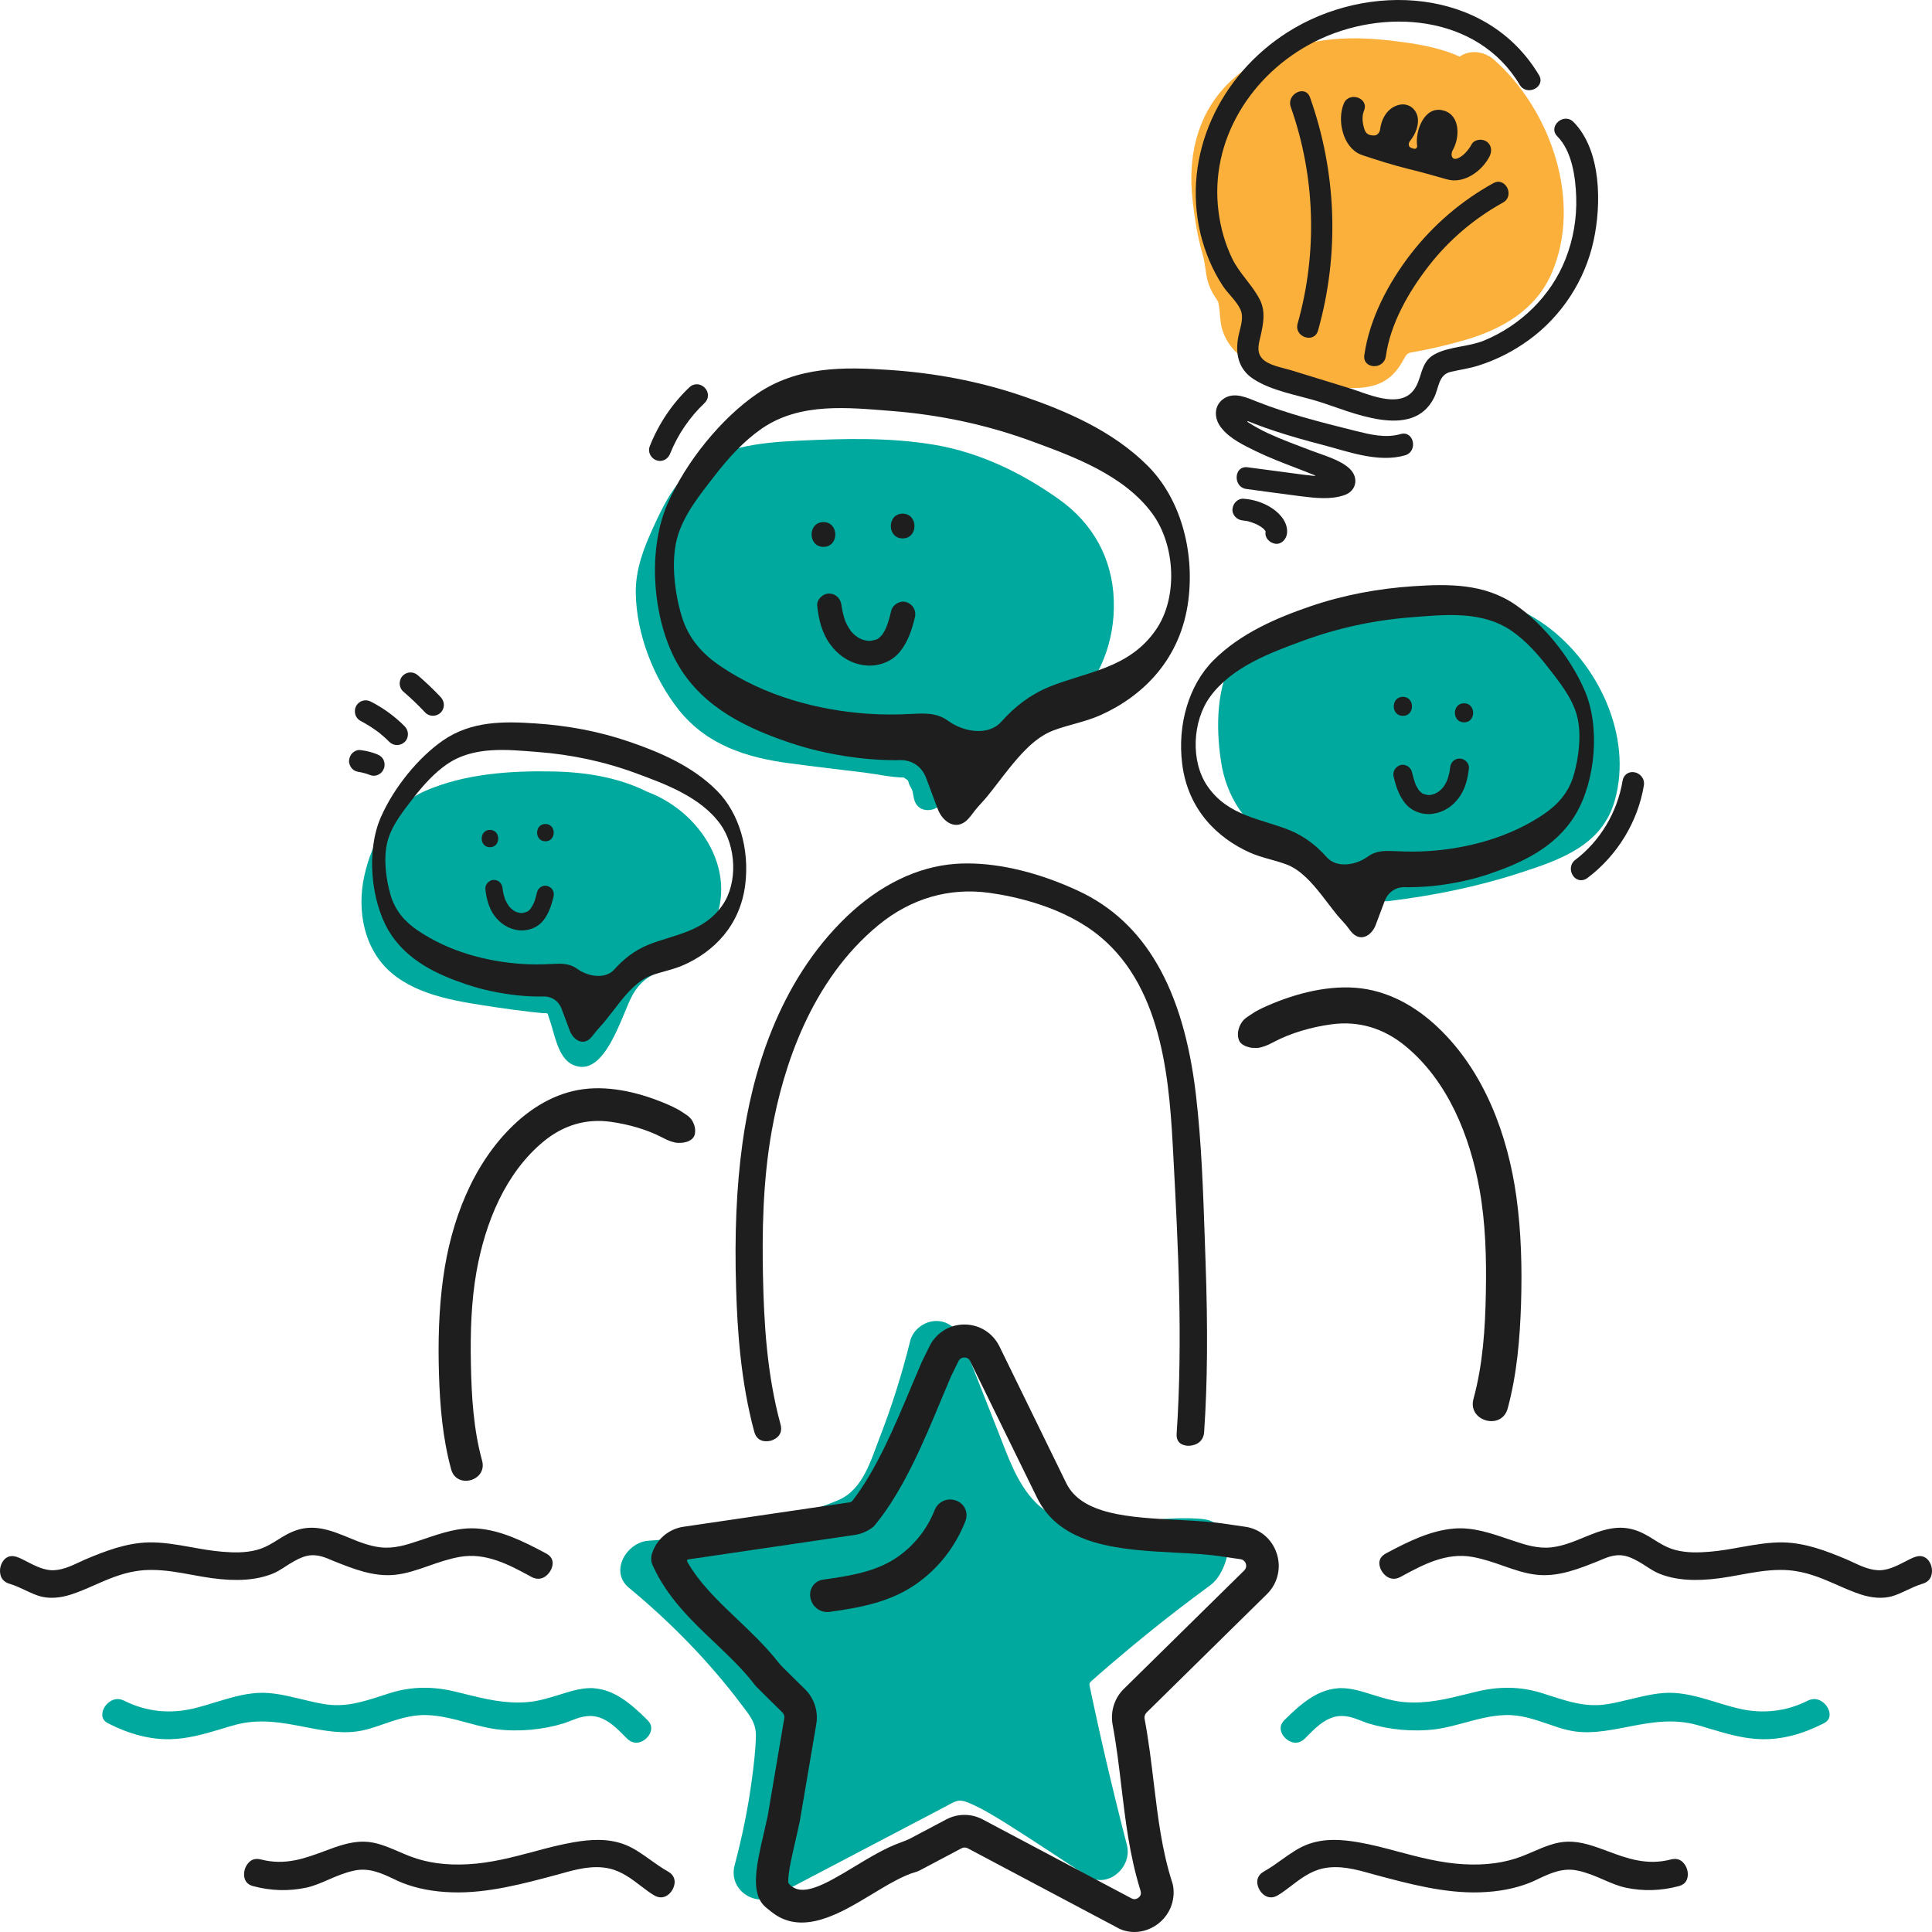 <svg width="136" height="136" viewBox="0 0 136 136" fill="none" xmlns="http://www.w3.org/2000/svg">
<path d="M25.641 61.676C26.177 59.222 27.576 56.706 29.923 55.68C32.698 54.461 35.955 54.245 38.944 54.306C41.215 54.353 43.524 54.715 45.557 55.734C49.617 57.246 52.423 62.031 49.67 66.043C49.066 66.923 48.264 67.602 47.285 68.019C46.077 68.536 45.244 68.798 44.548 70.002C43.791 71.314 42.599 76.036 40.297 74.94C39.235 74.431 39.028 72.687 38.661 71.692C38.485 71.229 38.661 71.352 38.157 71.314C37.912 71.29 37.667 71.267 37.415 71.236C36.574 71.144 35.741 71.028 34.9 70.904C32.438 70.526 29.54 70.164 27.56 68.489C25.611 66.823 25.114 64.106 25.641 61.676Z" fill="#00A99D"/>
<path d="M45.955 37.191C46.589 35.81 47.255 34.36 48.409 33.333C50.527 31.458 53.424 31.157 56.123 31.026C59.372 30.872 62.652 30.771 65.871 31.327C69.013 31.875 71.957 33.302 74.556 35.154C76.918 36.837 78.302 39.29 78.402 42.23C78.613 48.255 73.904 52.092 68.894 54.409C68.41 54.633 67.969 54.938 67.596 55.319C67.295 55.626 66.989 55.928 66.674 56.212C66.529 56.343 66.387 56.481 66.253 56.622C65.687 57.217 64.539 57.223 64.334 56.197C64.302 56.043 64.273 55.889 64.242 55.735C64.218 55.613 64.158 55.501 64.094 55.395C64.02 55.274 63.969 55.14 63.938 54.999C63.908 54.865 63.532 54.731 63.669 54.731C62.752 54.731 61.758 54.499 60.848 54.384C59.082 54.168 57.323 53.967 55.557 53.728C52.538 53.327 49.755 52.447 47.782 49.97C46.008 47.74 44.793 44.615 44.755 41.744C44.732 40.116 45.29 38.642 45.955 37.191Z" fill="#00A99D"/>
<path d="M86.896 46.189C88.249 43.951 90.734 43.187 93.127 42.655C98.272 41.521 104.251 40.718 108.823 44.029C112.477 46.683 114.969 51.822 113.662 56.375C112.76 59.531 109.801 60.534 106.995 61.444C103.991 62.424 100.91 63.042 97.783 63.428C96.95 63.527 96.085 63.095 95.282 62.853C94.651 62.662 94.053 62.316 93.555 61.915C92.907 61.398 92.501 60.524 91.729 60.222C91.074 59.965 90.428 59.684 89.816 59.338C87.653 58.111 86.315 56.051 85.948 53.581C85.588 51.197 85.611 48.319 86.896 46.189Z" fill="#00A99D"/>
<path d="M86.277 6.064C88.249 3.981 91.001 3.039 93.784 2.769C95.229 2.63 96.689 2.707 98.127 2.885C99.701 3.078 101.284 3.325 102.736 3.98C102.737 3.98 102.736 3.98 102.737 3.981C102.742 3.981 102.75 3.985 102.754 3.982C103.502 3.472 104.483 3.605 105.176 4.212C109.144 7.715 111.422 14.174 109.22 19.251C108.112 21.813 105.703 23.187 103.15 23.927C101.918 24.284 100.626 24.592 99.317 24.813C99.163 24.84 99.02 24.925 98.945 25.062C98.815 25.27 98.708 25.494 98.57 25.702C97.714 27.045 96.529 27.338 95.038 27.315C92.798 27.284 90.336 26.659 88.303 25.695C87.263 25.201 86.384 24.336 86.04 23.202C85.891 22.696 85.886 22.177 85.828 21.658C85.826 21.64 85.761 21.287 85.757 21.269C85.757 21.268 85.756 21.265 85.756 21.264C85.741 21.233 85.718 21.195 85.68 21.134C85.573 20.957 85.451 20.787 85.352 20.602C85.094 20.136 84.953 19.655 84.889 19.167C84.831 18.725 84.767 18.281 84.643 17.853C84.293 16.648 84.095 15.373 83.952 14.104C83.608 11.165 84.205 8.248 86.277 6.064Z" fill="#FBB03B"/>
<path d="M45.626 108.46C47.95 108.298 50.244 107.974 52.514 107.48C54.693 107.01 56.972 106.469 59.028 105.59C60.756 104.849 61.307 102.781 61.941 101.145C62.797 98.946 63.501 96.693 64.067 94.409C64.265 93.591 65.083 92.989 65.909 92.989C66.811 92.989 67.438 93.606 67.752 94.409C68.608 96.577 69.464 98.738 70.313 100.906C70.97 102.58 71.605 104.44 72.889 105.752C74.158 107.056 75.963 107.28 77.698 107.241C80.015 107.195 82.293 106.716 84.617 106.925C85.839 107.035 86.553 107.992 86.462 109.013C86.399 109.724 86.136 110.454 85.729 111.04C85.576 111.261 85.38 111.459 85.152 111.624C83.639 112.735 82.148 113.877 80.688 115.066C79.938 115.675 79.204 116.285 78.47 116.91C78.103 117.218 77.744 117.535 77.377 117.851C77.194 118.013 77.018 118.168 76.834 118.33C76.814 118.347 76.792 118.37 76.769 118.395C76.71 118.461 76.669 118.554 76.697 118.638C76.75 118.885 76.804 119.132 76.85 119.379C76.957 119.873 77.064 120.367 77.171 120.861C77.385 121.848 77.606 122.828 77.836 123.816C78.31 125.845 78.807 127.867 79.327 129.881C79.732 131.447 77.958 132.998 76.521 132.057C74.671 130.853 72.836 129.619 70.97 128.446C70.099 127.898 69.204 127.342 68.256 126.933C67.43 126.578 67.278 126.794 66.475 127.211C62.492 129.302 58.508 131.393 54.517 133.485C53.057 134.249 51.268 132.983 51.712 131.309C52.232 129.341 52.652 127.335 52.92 125.313C53.057 124.287 53.187 123.237 53.21 122.203C53.233 121.27 52.736 120.706 52.193 119.989C49.892 116.933 47.193 114.186 44.258 111.755C42.881 110.598 44.135 108.561 45.626 108.46Z" fill="#00A99D"/>
<path d="M79.854 136C80.16 136 80.466 135.946 80.764 135.838C81.49 135.576 82.087 135.02 82.392 134.31C82.599 133.816 82.668 133.276 82.576 132.744C82.568 132.69 82.553 132.636 82.538 132.582C81.788 130.275 81.513 127.952 81.215 125.49C81.039 124.024 80.856 122.504 80.565 120.953C80.558 120.907 80.565 120.822 80.588 120.753C80.611 120.683 80.649 120.614 80.703 120.56L89.181 112.218C89.938 111.477 90.206 110.382 89.877 109.363C89.548 108.345 88.7 107.619 87.652 107.473L86.437 107.295C85.328 107.118 84.113 107.056 82.828 106.986C79.541 106.817 76.138 106.639 75.053 104.394L70.359 94.787C69.892 93.83 68.944 93.236 67.889 93.236C66.834 93.236 65.886 93.83 65.42 94.787L64.877 95.898C64.625 96.477 64.403 97.009 64.181 97.534C62.96 100.447 61.702 103.451 60.019 105.627C59.971 105.689 59.907 105.736 59.831 105.752L48.118 107.473C47.583 107.55 47.094 107.781 46.696 108.128C46.322 108.46 46.047 108.892 45.894 109.371C45.809 109.641 45.825 109.942 45.947 110.196C46.964 112.45 48.669 114.078 50.328 115.644C51.36 116.632 52.339 117.558 53.141 118.615C53.172 118.654 53.203 118.692 53.241 118.731C53.592 119.086 53.921 119.41 54.196 119.68L55.076 120.544C55.183 120.652 55.236 120.807 55.206 120.961L54.059 127.728C53.982 128.129 53.868 128.6 53.761 129.071C53.274 131.171 52.807 133.173 53.794 134.155C53.964 134.323 54.159 134.467 54.347 134.614C56.498 136.3 59.175 134.671 61.36 133.353C62.446 132.697 63.562 132.018 64.502 131.764C64.579 131.741 64.655 131.71 64.732 131.671L67.69 130.105C67.828 130.035 67.989 130.035 68.118 130.105L78.593 135.661C78.975 135.892 79.418 136 79.854 136ZM80.259 133.004C80.299 133.134 80.337 133.272 80.29 133.4C80.236 133.515 80.129 133.616 80.007 133.662C79.885 133.708 79.762 133.693 79.648 133.631L69.174 128.075C68.371 127.651 67.415 127.651 66.612 128.075L64.125 129.392C63.888 129.517 63.638 129.615 63.385 129.705C62.304 130.091 61.22 130.751 60.167 131.386C57.897 132.767 56.452 133.539 55.573 132.651C55.526 132.604 55.49 132.545 55.487 132.479C55.459 131.865 55.783 130.485 55.985 129.619C56.1 129.117 56.215 128.623 56.306 128.168L57.461 121.37C57.614 120.467 57.316 119.549 56.666 118.908L55.787 118.044C55.588 117.849 55.36 117.621 55.111 117.374C54.976 117.239 54.85 117.095 54.732 116.945C53.867 115.853 52.861 114.902 51.895 113.978C50.533 112.686 49.244 111.453 48.38 109.936C48.34 109.866 48.367 109.784 48.447 109.772L60.16 108.051C60.596 107.99 61.024 107.812 61.383 107.55C61.459 107.488 61.536 107.426 61.597 107.349C63.593 104.903 64.969 101.624 66.291 98.444C66.513 97.92 66.735 97.395 66.949 96.878L67.469 95.821C67.583 95.597 67.775 95.558 67.882 95.558C67.989 95.558 68.187 95.589 68.294 95.821L72.989 105.405C74.663 108.869 78.937 109.093 82.706 109.294C83.929 109.355 85.084 109.417 86.093 109.579L87.324 109.757C87.568 109.795 87.668 109.973 87.698 110.073C87.729 110.173 87.759 110.374 87.584 110.551L79.105 118.893C78.784 119.209 78.547 119.595 78.409 120.027C78.272 120.452 78.241 120.907 78.31 121.347C78.593 122.851 78.769 124.333 78.937 125.76C79.22 128.135 79.51 130.576 80.259 133.004Z" fill="#1E1E1E"/>
<path d="M1.153 109.587C1.375 109.656 1.643 109.795 1.925 109.942C2.407 110.189 2.958 110.474 3.539 110.528C4.257 110.59 4.999 110.243 5.588 109.965C5.733 109.896 5.863 109.834 5.993 109.78C7.438 109.17 8.875 108.622 10.435 108.576C11.429 108.553 12.407 108.723 13.447 108.908C14.158 109.039 14.899 109.17 15.649 109.232C16.421 109.294 17.247 109.325 18.065 109.108C18.676 108.946 19.15 108.646 19.617 108.352C19.816 108.229 20.007 108.105 20.221 107.997C21.574 107.28 22.698 107.488 24.181 108.09L24.502 108.221C25.19 108.507 25.97 108.831 26.788 108.923C27.744 109.031 28.638 108.738 29.357 108.499L29.846 108.337C31.115 107.905 32.316 107.503 33.592 107.596C35.267 107.72 36.849 108.499 38.447 109.355C39.135 109.726 38.868 110.351 38.768 110.536C38.585 110.883 38.095 111.369 37.415 111.007L37.247 110.914C35.817 110.142 34.189 109.271 32.361 109.595C31.589 109.734 30.871 109.98 30.175 110.227C29.38 110.505 28.623 110.768 27.835 110.852C26.306 111.022 24.869 110.436 23.47 109.88L23.271 109.795C22.759 109.579 22.124 109.317 21.337 109.602C20.87 109.772 20.473 110.027 20.091 110.274C19.77 110.482 19.464 110.675 19.158 110.791C18.034 111.231 16.689 111.331 14.915 111.092C14.456 111.03 13.997 110.945 13.531 110.86C12.598 110.69 11.643 110.513 10.664 110.513C10.305 110.513 9.938 110.536 9.571 110.598C8.516 110.76 7.56 111.184 6.643 111.585C6.092 111.832 5.565 112.056 5.029 112.234C4.227 112.496 3.5 112.542 2.866 112.38C2.522 112.288 2.17 112.126 1.811 111.956C1.451 111.786 1.077 111.609 0.664 111.485C0.312 111.377 0.098 111.161 0.029 110.837C-0.062 110.451 0.068 110.004 0.335 109.749C0.557 109.541 0.817 109.487 1.153 109.587Z" fill="#1E1E1E"/>
<path d="M7.743 119.773C7.965 119.626 8.317 119.502 8.76 119.726C10.258 120.482 11.933 120.668 13.623 120.266C14.158 120.135 14.678 119.981 15.197 119.819C16.191 119.518 17.132 119.232 18.126 119.171C19.15 119.109 20.152 119.356 21.214 119.61C21.711 119.734 22.216 119.85 22.728 119.942C24.25 120.22 25.541 119.796 26.788 119.394C27.032 119.317 27.285 119.232 27.537 119.155C28.982 118.723 30.404 118.692 32.01 119.07C32.277 119.132 32.537 119.194 32.797 119.263C34.142 119.595 35.542 119.942 37.101 119.819C37.912 119.757 38.661 119.518 39.387 119.294C40.144 119.055 40.87 118.831 41.581 118.831C41.673 118.831 41.765 118.831 41.849 118.847C43.202 118.962 44.311 119.819 45.565 121.069C45.809 121.316 45.893 121.57 45.817 121.848C45.725 122.211 45.396 122.535 45.022 122.643C44.701 122.728 44.41 122.643 44.143 122.388L43.959 122.203C43.462 121.702 42.851 121.069 42.063 120.861C41.344 120.668 40.672 120.93 40.136 121.146C39.984 121.208 39.838 121.262 39.701 121.308C38.187 121.771 36.49 121.925 34.922 121.725C34.273 121.64 33.623 121.462 32.927 121.277C31.986 121.023 31.008 120.752 29.991 120.729C28.898 120.706 27.934 121.046 26.986 121.37C26.52 121.532 26.077 121.686 25.633 121.786C24.257 122.111 22.904 121.848 21.467 121.57C19.884 121.262 18.256 120.945 16.512 121.432C16.207 121.516 15.901 121.609 15.595 121.702C14.387 122.064 13.24 122.396 12.017 122.427C10.603 122.466 9.135 122.087 7.636 121.324C7.353 121.185 7.216 120.992 7.2 120.745C7.177 120.398 7.407 119.989 7.743 119.773Z" fill="#00A99D"/>
<path d="M18.363 130.892C20.068 131.339 21.467 130.815 22.82 130.313C23.776 129.958 24.67 129.619 25.641 129.642C26.475 129.657 27.247 129.989 28.057 130.336C28.325 130.452 28.593 130.568 28.875 130.676C30.06 131.131 31.391 131.316 32.943 131.231C34.556 131.146 36.093 130.737 37.568 130.344C38.478 130.097 39.418 129.85 40.351 129.688C41.001 129.572 41.574 129.518 42.094 129.518C42.767 129.518 43.348 129.619 43.891 129.812C44.563 130.051 45.152 130.475 45.772 130.915C46.169 131.2 46.582 131.494 47.033 131.748C47.331 131.918 47.484 132.165 47.492 132.466C47.492 132.844 47.262 133.253 46.934 133.446C46.658 133.608 46.36 133.6 46.054 133.423C45.749 133.245 45.443 133.014 45.122 132.767C44.487 132.281 43.776 131.733 42.897 131.532C41.727 131.27 40.542 131.594 39.502 131.887L39.166 131.98C36.888 132.589 34.311 133.292 31.811 133.207C30.519 133.168 29.349 132.944 28.332 132.543C28.119 132.458 27.897 132.358 27.683 132.25C26.888 131.88 25.985 131.447 24.93 131.679C24.273 131.818 23.677 132.072 23.096 132.327C22.56 132.559 22.056 132.775 21.536 132.883C20.328 133.137 19.082 133.106 17.835 132.775C17.499 132.69 17.293 132.505 17.216 132.211C17.117 131.849 17.232 131.393 17.507 131.116C17.721 130.876 18.011 130.807 18.363 130.892Z" fill="#1E1E1E"/>
<path d="M46.979 35.494C48.309 32.438 50.817 29.429 53.24 27.755C56.108 25.771 59.41 25.825 62.591 26.041C65.748 26.25 68.906 26.828 71.956 27.87C74.991 28.904 78.317 30.309 80.802 32.801C83.057 35.062 84.097 38.689 83.654 42.238C83.134 46.397 80.458 49.005 77.453 50.348C76.391 50.819 75.228 51.012 74.143 51.421C72.851 51.914 71.849 53.08 70.993 54.145C70.473 54.793 69.991 55.456 69.464 56.097C69.204 56.413 68.906 56.706 68.646 57.031C68.424 57.308 68.233 57.617 67.942 57.841C67.147 58.435 66.314 57.756 66.016 56.961C65.741 56.236 65.465 55.503 65.198 54.777C64.886 53.929 64.154 53.459 63.252 53.507C63.198 53.51 63.146 53.512 63.095 53.512C62.308 53.512 61.513 53.473 60.725 53.388C58.997 53.203 57.277 52.848 55.603 52.285C52.782 51.328 49.594 49.924 47.782 46.883C45.97 43.836 45.511 38.866 46.979 35.494ZM47.973 43.334C48.47 45.008 49.502 46.073 50.725 46.899C53.814 48.998 57.568 49.993 61.054 50.24C62.101 50.317 63.149 50.309 64.204 50.255C65.075 50.209 65.955 50.163 66.742 50.742C67.838 51.542 69.585 51.819 70.486 50.804C71.431 49.74 72.532 48.889 73.875 48.342C76.444 47.292 79.464 47.084 81.36 44.345C82.943 42.068 82.728 38.388 81.146 36.196C79.15 33.434 75.504 32.122 72.744 31.103C69.479 29.892 66.115 29.19 62.721 28.927C59.739 28.696 56.329 28.302 53.623 30.17C52.361 31.042 51.291 32.215 50.289 33.511C49.326 34.761 48.087 36.25 47.652 37.932C47.224 39.576 47.499 41.737 47.973 43.334Z" fill="#1E1E1E"/>
<path d="M58.378 41.783C58.89 41.806 59.189 42.169 59.242 42.655C59.242 42.682 59.246 42.706 59.251 42.731C59.255 42.752 59.258 42.773 59.265 42.794C59.288 42.886 59.296 42.987 59.319 43.079C59.357 43.241 59.395 43.403 59.449 43.558C59.471 43.635 59.502 43.712 59.533 43.789C59.571 43.882 59.571 43.889 59.54 43.805C59.57 43.879 59.61 43.95 59.648 44.021C59.712 44.141 59.785 44.255 59.861 44.368C59.882 44.395 59.898 44.428 59.922 44.452C59.922 44.452 59.922 44.452 59.922 44.453C59.976 44.514 60.03 44.576 60.091 44.63C60.091 44.631 60.092 44.631 60.092 44.632C60.185 44.721 60.29 44.798 60.397 44.869C60.465 44.908 60.526 44.947 60.595 44.977C60.611 44.985 60.618 44.993 60.626 44.993C60.654 44.993 60.677 45.013 60.703 45.021C60.761 45.04 60.822 45.057 60.878 45.07C60.888 45.073 60.916 45.079 60.949 45.085C61.034 45.101 61.12 45.116 61.207 45.116C61.218 45.116 61.229 45.116 61.24 45.116C61.26 45.115 61.555 45.056 61.575 45.051C61.593 45.048 61.696 45.017 61.712 45.008C61.737 44.995 61.761 44.981 61.788 44.97C61.854 44.937 61.904 44.88 61.956 44.828C61.99 44.794 62.025 44.761 62.056 44.73C62.071 44.715 62.078 44.715 62.086 44.707C62.094 44.7 62.086 44.7 62.101 44.676C62.185 44.553 62.262 44.43 62.323 44.298C62.331 44.283 62.392 44.152 62.407 44.113C62.423 44.059 62.461 43.959 62.468 43.944C62.575 43.635 62.66 43.311 62.736 42.994C62.843 42.554 63.363 42.246 63.799 42.385C64.257 42.531 64.517 42.979 64.403 43.457C64.196 44.314 63.929 45.147 63.371 45.849C62.767 46.613 61.78 46.953 60.832 46.829C59.846 46.698 59.028 46.158 58.439 45.356C57.866 44.576 57.629 43.619 57.529 42.67C57.461 42.2 57.942 41.767 58.378 41.783Z" fill="#1E1E1E"/>
<path d="M63.539 36.157C64.648 36.157 64.656 37.901 63.539 37.901C62.431 37.901 62.431 36.157 63.539 36.157Z" fill="#1E1E1E"/>
<path d="M57.965 36.752C59.074 36.752 59.082 38.496 57.965 38.496C56.857 38.496 56.849 36.752 57.965 36.752Z" fill="#1E1E1E"/>
<path d="M88.677 73.743C88.646 73.749 88.616 73.76 88.585 73.76C88.578 73.76 88.562 73.76 88.562 73.76C88.509 73.76 88.463 73.767 88.409 73.767C88.318 73.767 88.226 73.767 88.142 73.76C88.126 73.76 88.096 73.752 88.081 73.752C88.049 73.752 88.019 73.742 87.989 73.736C87.959 73.73 87.93 73.724 87.905 73.713C87.861 73.701 87.822 73.688 87.779 73.675C87.761 73.67 87.747 73.666 87.729 73.659C87.702 73.648 87.669 73.638 87.643 73.625C87.594 73.601 87.544 73.574 87.497 73.544C87.457 73.519 87.418 73.492 87.385 73.459C87.349 73.43 87.32 73.395 87.292 73.359C87.291 73.357 87.28 73.345 87.278 73.344C87.278 73.343 87.278 73.343 87.278 73.343C87.274 73.335 87.268 73.324 87.262 73.314C87.252 73.298 87.242 73.282 87.235 73.264C87.224 73.24 87.212 73.214 87.204 73.189C87.178 73.114 87.154 73.029 87.148 72.949C87.094 72.502 87.316 71.977 87.652 71.699C87.874 71.522 88.134 71.375 88.371 71.213C88.539 71.121 88.7 71.036 88.876 70.951C90.856 70.033 93.211 69.369 95.405 69.531C97.645 69.701 99.633 70.804 101.246 72.347C104.48 75.426 106.139 79.879 106.743 84.246C107.087 86.731 107.148 89.239 107.072 91.746C106.995 94.239 106.781 96.739 106.131 99.147C105.703 100.713 103.295 100.042 103.723 98.475C104.388 96.029 104.549 93.521 104.594 90.998C104.64 88.575 104.579 86.129 104.151 83.737C103.478 79.979 101.926 76.09 98.914 73.621C97.408 72.386 95.642 71.838 93.707 72.108C92.36 72.294 90.894 72.693 89.633 73.366C89.437 73.47 89.239 73.571 89.029 73.642C88.911 73.682 88.795 73.717 88.677 73.743Z" fill="#1E1E1E"/>
<path d="M110.909 57.332C109.51 59.677 107.048 60.765 104.87 61.506C103.577 61.946 102.247 62.216 100.917 62.363C100.305 62.424 99.701 62.455 99.09 62.455C99.051 62.455 99.012 62.454 98.972 62.452C98.274 62.413 97.716 62.781 97.469 63.435C97.255 63.998 97.048 64.562 96.834 65.125C96.605 65.735 95.955 66.259 95.343 65.804C95.114 65.634 94.969 65.395 94.801 65.179C94.602 64.932 94.373 64.708 94.166 64.462C93.761 63.968 93.386 63.451 92.989 62.949C92.331 62.131 91.559 61.228 90.558 60.85C89.716 60.534 88.822 60.387 88.004 60.025C85.68 58.991 83.615 56.977 83.218 53.767C82.874 51.027 83.677 48.226 85.42 46.482C87.339 44.561 89.908 43.481 92.247 42.678C94.602 41.876 97.041 41.428 99.48 41.266C101.934 41.104 104.487 41.058 106.697 42.586C108.57 43.882 110.504 46.197 111.529 48.558C112.668 51.135 112.316 54.978 110.909 57.332ZM111.016 50.41C110.68 49.106 109.724 47.956 108.983 46.992C108.211 45.996 107.385 45.086 106.414 44.414C104.327 42.971 101.689 43.272 99.388 43.45C96.766 43.65 94.174 44.198 91.651 45.132C89.518 45.919 86.704 46.93 85.168 49.067C83.944 50.757 83.784 53.597 85.007 55.356C86.475 57.47 88.799 57.633 90.787 58.443C91.822 58.868 92.669 59.524 93.396 60.343C94.095 61.13 95.44 60.913 96.291 60.295C96.903 59.847 97.576 59.886 98.249 59.916C99.059 59.955 99.87 59.963 100.68 59.901C103.371 59.708 106.261 58.944 108.654 57.324C109.594 56.683 110.397 55.865 110.779 54.569C111.131 53.358 111.345 51.691 111.016 50.41Z" fill="#1E1E1E"/>
<path d="M102.737 53.396C102.347 53.411 102.11 53.689 102.072 54.067C102.072 54.098 102.064 54.121 102.064 54.152C102.064 54.152 102.062 54.183 102.059 54.198C102.047 54.261 102.039 54.33 102.026 54.391C101.995 54.515 101.964 54.638 101.926 54.762C101.903 54.824 101.888 54.885 101.865 54.939C101.834 55.017 101.834 55.017 101.857 54.955C101.842 54.986 101.834 55.009 101.819 55.04C101.758 55.163 101.689 55.279 101.613 55.387C101.597 55.41 101.597 55.41 101.59 55.418C101.582 55.425 101.582 55.425 101.559 55.449C101.521 55.495 101.475 55.541 101.429 55.587C101.429 55.588 101.428 55.589 101.427 55.59C101.353 55.656 101.281 55.728 101.192 55.773C101.139 55.803 101.093 55.827 101.039 55.858C101.038 55.858 101.037 55.859 101.036 55.859C101.022 55.866 101.011 55.876 100.996 55.88C100.991 55.881 100.983 55.881 100.978 55.883C100.949 55.892 100.919 55.903 100.888 55.913C100.842 55.929 100.801 55.941 100.753 55.949C100.699 55.959 100.637 55.966 100.582 55.966C100.574 55.966 100.568 55.966 100.565 55.966C100.547 55.966 100.53 55.966 100.512 55.965C100.491 55.965 100.345 55.928 100.324 55.922C100.303 55.917 100.17 55.878 100.151 55.867C100.141 55.862 100.132 55.856 100.122 55.85C100.076 55.819 100.034 55.784 99.995 55.745C99.968 55.718 99.942 55.691 99.915 55.665C99.914 55.663 99.913 55.662 99.911 55.66C99.901 55.65 99.893 55.645 99.884 55.633C99.882 55.63 99.876 55.625 99.874 55.622C99.814 55.53 99.754 55.431 99.701 55.333C99.694 55.317 99.648 55.217 99.64 55.194C99.606 55.108 99.578 55.019 99.55 54.931C99.488 54.733 99.438 54.532 99.388 54.33C99.304 53.99 98.906 53.751 98.57 53.859C98.218 53.975 98.012 54.322 98.104 54.685C98.264 55.348 98.471 55.989 98.899 56.529C99.365 57.115 100.13 57.385 100.856 57.285C101.62 57.185 102.247 56.768 102.698 56.151C103.142 55.549 103.325 54.808 103.402 54.075C103.44 53.712 103.073 53.381 102.737 53.396Z" fill="#1E1E1E"/>
<path d="M98.753 49.052C97.897 49.052 97.897 50.394 98.753 50.394C99.609 50.394 99.609 49.052 98.753 49.052Z" fill="#1E1E1E"/>
<path d="M103.058 49.507C102.201 49.507 102.201 50.849 103.058 50.849C103.914 50.857 103.914 49.507 103.058 49.507Z" fill="#1E1E1E"/>
<path d="M47.522 80.426C47.553 80.432 47.583 80.442 47.614 80.442C47.621 80.442 47.637 80.442 47.637 80.442C47.637 80.442 47.637 80.442 47.637 80.442C47.683 80.442 47.728 80.45 47.774 80.45C47.858 80.45 47.935 80.45 48.019 80.442C48.034 80.442 48.065 80.435 48.072 80.435C48.103 80.435 48.134 80.424 48.164 80.418C48.174 80.416 48.184 80.414 48.195 80.412C48.225 80.406 48.255 80.398 48.285 80.391C48.307 80.385 48.329 80.38 48.35 80.374C48.369 80.368 48.386 80.364 48.404 80.358C48.427 80.35 48.451 80.338 48.473 80.328C48.52 80.306 48.567 80.279 48.611 80.251C48.645 80.23 48.679 80.208 48.707 80.18C48.737 80.15 48.767 80.119 48.797 80.082C48.798 80.08 48.798 80.081 48.799 80.079C48.803 80.076 48.807 80.069 48.81 80.065C48.814 80.059 48.818 80.054 48.822 80.049C48.833 80.034 48.842 80.019 48.85 80.003C48.861 79.982 48.872 79.961 48.88 79.939C48.904 79.869 48.922 79.79 48.929 79.717C48.975 79.316 48.776 78.837 48.47 78.59C48.271 78.428 48.034 78.297 47.82 78.15C47.667 78.073 47.522 77.989 47.361 77.911C45.565 77.078 43.439 76.476 41.452 76.63C39.426 76.785 37.629 77.788 36.169 79.177C33.248 81.962 31.742 85.99 31.199 89.941C30.886 92.194 30.832 94.455 30.901 96.732C30.97 98.985 31.161 101.246 31.757 103.429C32.14 104.849 34.326 104.24 33.936 102.82C33.332 100.613 33.195 98.337 33.149 96.053C33.103 93.861 33.164 91.647 33.546 89.486C34.158 86.083 35.565 82.564 38.286 80.334C39.655 79.215 41.245 78.722 42.996 78.969C44.201 79.138 45.508 79.489 46.636 80.081C46.841 80.189 47.05 80.291 47.271 80.36C47.354 80.385 47.438 80.408 47.522 80.426Z" fill="#1E1E1E"/>
<path d="M26.803 57.54C27.736 55.403 29.487 53.296 31.184 52.123C33.187 50.734 35.504 50.773 37.728 50.927C39.938 51.074 42.147 51.475 44.281 52.208C46.406 52.933 48.73 53.913 50.465 55.657C52.041 57.239 52.767 59.778 52.461 62.263C52.102 65.172 50.228 67 48.118 67.934C47.377 68.266 46.559 68.397 45.802 68.683C44.9 69.03 44.196 69.84 43.6 70.588C43.241 71.044 42.897 71.507 42.53 71.954C42.346 72.178 42.14 72.379 41.956 72.603C41.796 72.795 41.666 73.011 41.459 73.174C40.909 73.59 40.32 73.112 40.114 72.564C39.923 72.055 39.731 71.545 39.54 71.036C39.324 70.443 38.813 70.112 38.182 70.146C38.145 70.148 38.108 70.149 38.072 70.149C37.522 70.149 36.964 70.126 36.413 70.064C35.206 69.933 33.998 69.686 32.828 69.292C30.855 68.629 28.623 67.641 27.354 65.511C26.1 63.374 25.779 59.894 26.803 57.54ZM27.499 63.019C27.851 64.192 28.569 64.932 29.426 65.511C31.589 66.977 34.212 67.672 36.651 67.849C37.384 67.903 38.118 67.895 38.852 67.857C39.464 67.826 40.075 67.795 40.626 68.197C41.398 68.755 42.616 68.952 43.248 68.239C43.908 67.496 44.676 66.901 45.618 66.514C47.415 65.781 49.525 65.635 50.855 63.721C51.964 62.124 51.811 59.554 50.71 58.019C49.311 56.082 46.765 55.171 44.831 54.454C42.553 53.605 40.198 53.111 37.82 52.933C35.733 52.771 33.348 52.494 31.452 53.805C30.572 54.415 29.823 55.241 29.12 56.144C28.447 57.015 27.583 58.057 27.277 59.238C26.971 60.395 27.17 61.908 27.499 63.019Z" fill="#1E1E1E"/>
<path d="M34.777 61.938C35.136 61.954 35.343 62.208 35.381 62.548C35.381 62.571 35.389 62.594 35.389 62.625C35.389 62.625 35.389 62.625 35.389 62.625C35.389 62.625 35.39 62.656 35.394 62.671C35.406 62.731 35.413 62.787 35.427 62.849C35.45 62.965 35.48 63.073 35.519 63.181C35.534 63.235 35.557 63.289 35.572 63.343C35.574 63.347 35.575 63.352 35.577 63.355C35.58 63.364 35.613 63.427 35.618 63.435C35.672 63.543 35.733 63.651 35.801 63.752C35.802 63.752 35.803 63.753 35.803 63.754C35.814 63.771 35.825 63.791 35.84 63.806C35.878 63.844 35.916 63.891 35.954 63.929C35.958 63.933 35.975 63.948 35.994 63.966C36.034 64.002 36.088 64.042 36.131 64.075C36.158 64.095 36.175 64.109 36.203 64.126C36.233 64.143 36.262 64.158 36.291 64.172C36.296 64.175 36.3 64.178 36.305 64.181C36.316 64.188 36.328 64.194 36.34 64.198C36.342 64.198 36.343 64.198 36.344 64.198C36.349 64.2 36.355 64.2 36.36 64.201C36.384 64.208 36.406 64.215 36.428 64.222C36.479 64.238 36.532 64.249 36.584 64.26C36.609 64.264 36.633 64.269 36.642 64.269C36.673 64.269 36.719 64.269 36.734 64.269C36.751 64.269 36.767 64.269 36.784 64.268C36.804 64.268 36.926 64.235 36.945 64.23C36.965 64.224 37.095 64.182 37.112 64.173C37.12 64.169 37.129 64.165 37.137 64.162C37.139 64.161 37.14 64.16 37.142 64.159C37.147 64.155 37.153 64.151 37.157 64.148C37.184 64.128 37.213 64.11 37.236 64.086C37.265 64.057 37.296 64.026 37.323 63.999C37.333 63.989 37.339 63.975 37.349 63.965C37.349 63.965 37.349 63.965 37.349 63.964C37.352 63.961 37.355 63.958 37.357 63.955C37.409 63.872 37.462 63.788 37.514 63.698C37.519 63.687 37.539 63.643 37.556 63.609C37.568 63.585 37.582 63.556 37.591 63.531C37.611 63.478 37.631 63.431 37.649 63.378C37.711 63.187 37.758 62.991 37.805 62.795C37.881 62.486 38.24 62.27 38.546 62.37C38.867 62.471 39.051 62.787 38.967 63.119C38.821 63.721 38.63 64.307 38.248 64.793C37.82 65.326 37.132 65.565 36.474 65.48C35.779 65.388 35.213 65.009 34.8 64.454C34.402 63.906 34.234 63.235 34.165 62.571C34.142 62.231 34.471 61.923 34.777 61.938Z" fill="#1E1E1E"/>
<path d="M38.394 58.003C39.173 58.003 39.173 59.222 38.394 59.222C37.614 59.222 37.614 58.003 38.394 58.003Z" fill="#1E1E1E"/>
<path d="M34.487 58.419C35.267 58.419 35.267 59.639 34.487 59.639C33.715 59.639 33.715 58.419 34.487 58.419Z" fill="#1E1E1E"/>
<path d="M90.603 2.29C96.246 -1.321 104.64 -0.904 108.333 5.284C108.837 6.125 107.477 6.804 106.98 5.971C103.998 0.979 97.308 0.523 92.538 2.939C88.119 5.176 85.114 9.845 85.779 14.922C85.924 16.049 86.238 17.152 86.727 18.178C87.247 19.259 88.157 20.054 88.684 21.095C89.097 21.905 88.937 22.762 88.746 23.611C88.623 24.151 88.424 24.73 88.822 25.208C89.25 25.717 90.252 25.872 90.84 26.049C92.247 26.481 93.646 26.913 95.053 27.346C96.238 27.716 98.356 28.727 99.411 27.585C100.168 26.767 99.877 25.517 101.016 24.923C102.048 24.383 103.371 24.421 104.464 23.974C107.026 22.916 109.166 20.856 110.198 18.248C110.749 16.859 111.001 15.37 110.955 13.88C110.909 12.461 110.657 10.639 109.625 9.598C108.937 8.903 110.076 7.893 110.764 8.587C112.737 10.585 112.737 14.382 112.178 16.944C111.575 19.737 109.931 22.253 107.63 23.927C106.529 24.73 105.328 25.339 104.029 25.748C103.402 25.941 102.767 26.026 102.133 26.173C101.246 26.373 101.299 27.291 100.948 27.994C99.426 31.042 95.091 28.966 92.813 28.264C91.345 27.808 89.533 27.531 88.226 26.674C87.14 25.964 86.934 24.83 87.186 23.619C87.308 23.032 87.584 22.369 87.316 21.782C87.048 21.196 86.452 20.686 86.093 20.146C85.351 19.027 84.831 17.777 84.51 16.465C83.18 10.863 85.894 5.3 90.603 2.29Z" fill="#1E1E1E"/>
<path d="M86.169 28.047C86.911 27.569 87.79 28.001 88.516 28.287C89.571 28.703 90.649 29.051 91.743 29.367C92.95 29.714 94.166 30.023 95.389 30.324C96.444 30.586 97.515 30.864 98.593 30.555C99.533 30.285 99.839 31.782 98.906 32.052C97.002 32.6 94.869 31.774 93.027 31.296C91.926 31.011 90.833 30.702 89.755 30.347C89.258 30.185 88.761 30.007 88.264 29.814C88.128 29.763 87.992 29.707 87.856 29.651C87.808 29.632 87.783 29.682 87.828 29.706C88.287 30.007 88.769 30.27 89.265 30.501C90.252 30.957 91.276 31.327 92.285 31.713C93.142 32.045 94.334 32.353 95.015 33.001C95.657 33.619 95.496 34.545 94.655 34.846C93.684 35.193 92.553 35.054 91.559 34.931C90.282 34.769 89.013 34.591 87.736 34.421C86.773 34.29 86.85 32.762 87.82 32.893C88.944 33.04 90.076 33.194 91.2 33.341C91.651 33.403 92.102 33.464 92.553 33.503C92.576 33.503 92.583 33.471 92.561 33.462C92.134 33.285 91.702 33.12 91.276 32.955C90.305 32.585 89.334 32.214 88.401 31.759C87.568 31.35 86.567 30.879 85.978 30.123C85.443 29.475 85.42 28.526 86.169 28.047Z" fill="#1E1E1E"/>
<path d="M87.553 35.108C88.279 35.162 88.998 35.402 89.594 35.81C90.152 36.196 90.68 36.821 90.596 37.554C90.55 37.948 90.221 38.318 89.801 38.28C89.418 38.241 89.036 37.902 89.082 37.477C89.082 37.464 89.082 37.445 89.087 37.43C89.088 37.426 89.09 37.421 89.09 37.416C89.09 37.41 89.089 37.405 89.086 37.401C89.082 37.394 89.078 37.388 89.074 37.381C89.069 37.374 89.064 37.366 89.058 37.358C89.033 37.327 89.004 37.291 88.978 37.259C88.971 37.25 88.969 37.248 88.961 37.239C88.949 37.227 88.93 37.21 88.916 37.2C88.871 37.166 88.83 37.133 88.784 37.099C88.677 37.022 88.555 36.96 88.44 36.899C88.226 36.806 88.004 36.729 87.775 36.675C87.675 36.659 87.576 36.644 87.477 36.636C87.079 36.605 86.72 36.25 86.758 35.834C86.796 35.425 87.125 35.078 87.553 35.108Z" fill="#1E1E1E"/>
<path d="M99.327 17.854C100.909 15.817 102.874 14.135 105.122 12.893C105.978 12.422 106.651 13.788 105.802 14.258C103.792 15.37 102.003 16.882 100.588 18.703C99.174 20.517 97.874 22.77 97.553 25.085C97.415 26.057 95.902 25.98 96.039 25C96.406 22.415 97.744 19.899 99.327 17.854Z" fill="#1E1E1E"/>
<path d="M92.217 6.858C94.09 12.136 94.304 17.862 92.783 23.263C92.515 24.212 91.078 23.726 91.345 22.777C92.752 17.8 92.592 12.422 90.864 7.537C90.535 6.627 91.888 5.932 92.217 6.858Z" fill="#1E1E1E"/>
<path d="M96.017 7.792C95.848 8.193 95.91 8.672 96.04 9.081C96.154 9.444 96.361 9.528 96.728 9.536C96.962 9.536 97.124 9.323 97.154 9.091C97.257 8.289 97.723 7.526 98.547 7.368C99.121 7.26 99.641 7.622 99.778 8.178C99.923 8.772 99.633 9.467 99.258 9.922C99.133 10.074 99.128 10.304 99.304 10.392C99.322 10.4 99.34 10.408 99.358 10.416C99.425 10.444 99.494 10.463 99.564 10.474C99.692 10.494 99.778 10.373 99.755 10.246C99.61 9.212 100.267 7.414 101.605 7.777C102.813 8.101 102.767 9.698 102.263 10.57C102.122 10.818 102.156 11.191 102.441 11.183C102.489 11.182 102.537 11.174 102.584 11.157C102.982 11.025 103.402 10.524 103.586 10.169C103.777 9.806 104.327 9.744 104.641 9.961C105.008 10.207 105.038 10.655 104.847 11.025C104.304 12.067 103.035 12.97 101.85 12.623C100.967 12.374 100.007 12.1 99.116 11.884C98.093 11.635 96.937 11.267 95.938 10.935C95.874 10.914 95.811 10.89 95.749 10.863C94.526 10.339 94.105 8.456 94.595 7.291C94.954 6.411 96.391 6.889 96.017 7.792Z" fill="#1E1E1E"/>
<path d="M26.673 51.567L26.474 51.421C26.13 51.174 25.756 50.942 25.373 50.742C25.198 50.649 25.06 50.479 25.006 50.271C24.953 50.055 24.983 49.839 25.09 49.661C25.312 49.314 25.74 49.198 26.107 49.391C26.986 49.839 27.789 50.425 28.493 51.135C28.638 51.282 28.722 51.49 28.714 51.706C28.707 51.914 28.63 52.107 28.477 52.239C28.325 52.377 28.133 52.447 27.942 52.447C27.751 52.447 27.552 52.37 27.407 52.223C27.254 52.069 27.094 51.922 26.933 51.783C26.857 51.722 26.773 51.652 26.673 51.567Z" fill="#1E1E1E"/>
<path d="M24.807 53.01C24.976 52.848 25.19 52.771 25.381 52.802C25.824 52.856 26.206 52.956 26.558 53.103C26.688 53.157 26.856 53.242 26.971 53.442C27.078 53.627 27.101 53.859 27.04 54.052C26.979 54.252 26.849 54.415 26.68 54.507C26.558 54.577 26.428 54.608 26.298 54.608C26.214 54.608 26.138 54.592 26.061 54.561C25.786 54.453 25.503 54.376 25.213 54.33C25.075 54.306 24.922 54.252 24.792 54.114C24.647 53.967 24.563 53.751 24.57 53.55C24.586 53.334 24.67 53.141 24.807 53.01Z" fill="#1E1E1E"/>
<path d="M28.133 48.125C28.133 47.902 28.218 47.693 28.37 47.547C28.669 47.269 29.104 47.261 29.418 47.539C29.976 48.025 30.526 48.542 31.031 49.082C31.176 49.237 31.253 49.445 31.245 49.653C31.237 49.854 31.153 50.039 31.008 50.178C30.855 50.317 30.664 50.386 30.473 50.386C30.274 50.386 30.075 50.309 29.93 50.155C29.433 49.63 28.913 49.129 28.37 48.666C28.233 48.542 28.141 48.342 28.133 48.125Z" fill="#1E1E1E"/>
<path d="M114.22 54.955C114.288 54.546 114.64 54.291 115.045 54.361C115.435 54.422 115.795 54.793 115.718 55.286C115.298 57.848 113.845 60.225 111.743 61.807C111.605 61.907 111.46 61.961 111.307 61.961C111.093 61.961 110.886 61.861 110.741 61.66C110.504 61.336 110.496 60.827 110.894 60.526C112.637 59.206 113.853 57.177 114.22 54.955Z" fill="#1E1E1E"/>
<path d="M48.531 27.261C48.737 27.068 49.005 27.006 49.265 27.083C49.532 27.168 49.754 27.392 49.815 27.669C49.877 27.924 49.792 28.186 49.594 28.372C48.539 29.375 47.705 30.602 47.178 31.921C47.048 32.253 46.765 32.446 46.459 32.446C46.39 32.446 46.321 32.438 46.253 32.415C46.046 32.361 45.863 32.199 45.763 31.998C45.672 31.813 45.664 31.605 45.733 31.427C46.367 29.822 47.315 28.418 48.531 27.261Z" fill="#1E1E1E"/>
<path d="M57.958 111.192C59.877 110.929 61.582 110.636 63.004 109.718C64.258 108.908 65.244 107.696 65.794 106.3C66.039 105.682 66.719 105.397 67.339 105.644C67.92 105.875 68.18 106.493 67.958 107.079C67.247 108.892 66.039 110.436 64.464 111.524C62.622 112.805 60.45 113.183 58.378 113.468C58.325 113.476 58.271 113.476 58.218 113.476C57.637 113.476 57.125 113.028 57.041 112.426C56.949 111.809 57.346 111.277 57.958 111.192Z" fill="#1E1E1E"/>
<path d="M134.847 109.587C134.625 109.656 134.358 109.795 134.075 109.942C133.593 110.189 133.043 110.474 132.462 110.528C131.743 110.59 131.001 110.243 130.413 109.965C130.267 109.896 130.137 109.834 130.007 109.78C128.562 109.17 127.125 108.622 125.565 108.576C124.572 108.553 123.593 108.723 122.553 108.908C121.842 109.039 121.101 109.17 120.351 109.232C119.579 109.294 118.753 109.325 117.935 109.108C117.324 108.946 116.85 108.646 116.383 108.352C116.185 108.229 115.994 108.105 115.779 107.997C114.426 107.28 113.302 107.488 111.819 108.09L111.498 108.221C110.81 108.507 110.03 108.831 109.212 108.923C108.256 109.031 107.362 108.738 106.643 108.499L106.154 108.337C104.885 107.905 103.685 107.503 102.408 107.596C100.733 107.72 99.151 108.499 97.553 109.355C96.865 109.726 97.132 110.351 97.232 110.536C97.415 110.883 97.905 111.369 98.585 111.007L98.753 110.914C100.183 110.142 101.811 109.271 103.639 109.595C104.411 109.734 105.13 109.98 105.825 110.227C106.62 110.505 107.377 110.768 108.165 110.852C109.694 111.022 111.131 110.436 112.53 109.88L112.729 109.795C113.241 109.579 113.876 109.317 114.663 109.602C115.13 109.772 115.527 110.027 115.909 110.274C116.231 110.482 116.536 110.675 116.842 110.791C117.966 111.231 119.312 111.331 121.085 111.092C121.544 111.03 122.003 110.945 122.469 110.86C123.402 110.69 124.357 110.513 125.336 110.513C125.695 110.513 126.062 110.536 126.429 110.598C127.484 110.76 128.44 111.184 129.358 111.585C129.908 111.832 130.436 112.056 130.971 112.234C131.773 112.496 132.5 112.542 133.134 112.38C133.478 112.288 133.83 112.126 134.189 111.956C134.549 111.786 134.923 111.609 135.336 111.485C135.688 111.377 135.902 111.161 135.971 110.837C136.062 110.451 135.933 110.004 135.665 109.749C135.436 109.541 135.176 109.487 134.847 109.587Z" fill="#1E1E1E"/>
<path d="M128.249 119.773C128.027 119.626 127.675 119.502 127.232 119.726C125.734 120.482 124.059 120.668 122.37 120.266C121.834 120.135 121.315 119.981 120.795 119.819C119.801 119.518 118.86 119.232 117.866 119.171C116.842 119.109 115.84 119.356 114.778 119.61C114.281 119.734 113.776 119.85 113.264 119.942C111.743 120.22 110.451 119.796 109.204 119.394C108.96 119.317 108.707 119.232 108.455 119.155C107.01 118.723 105.588 118.692 103.983 119.07C103.715 119.132 103.455 119.194 103.195 119.263C101.85 119.595 100.45 119.942 98.891 119.819C98.08 119.757 97.331 119.518 96.605 119.294C95.848 119.055 95.122 118.831 94.411 118.831C94.319 118.831 94.227 118.831 94.143 118.847C92.79 118.962 91.681 119.819 90.427 121.069C90.183 121.316 90.099 121.57 90.175 121.848C90.267 122.211 90.596 122.535 90.97 122.643C91.291 122.728 91.582 122.643 91.849 122.388L92.033 122.203C92.53 121.702 93.141 121.069 93.929 120.861C94.648 120.668 95.32 120.93 95.856 121.146C96.008 121.208 96.154 121.262 96.291 121.308C97.805 121.771 99.502 121.925 101.07 121.725C101.72 121.64 102.369 121.462 103.065 121.277C104.005 121.023 104.984 120.752 106.001 120.729C107.094 120.706 108.058 121.046 109.006 121.37C109.472 121.532 109.915 121.686 110.359 121.786C111.735 122.111 113.088 121.848 114.525 121.57C116.108 121.262 117.736 120.945 119.48 121.432C119.785 121.516 120.091 121.609 120.397 121.702C121.605 122.064 122.752 122.396 123.975 122.427C125.389 122.466 126.857 122.087 128.356 121.324C128.639 121.185 128.776 120.992 128.792 120.745C128.815 120.398 128.585 119.989 128.249 119.773Z" fill="#00A99D"/>
<path d="M117.63 130.892C115.925 131.339 114.526 130.815 113.173 130.313C112.217 129.958 111.323 129.619 110.352 129.642C109.518 129.657 108.746 129.989 107.936 130.336C107.668 130.452 107.4 130.568 107.118 130.676C105.933 131.131 104.602 131.316 103.05 131.231C101.437 131.146 99.9 130.737 98.425 130.344C97.515 130.097 96.575 129.85 95.642 129.688C94.992 129.572 94.419 129.518 93.899 129.518C93.226 129.518 92.645 129.619 92.102 129.812C91.429 130.051 90.841 130.475 90.221 130.915C89.824 131.2 89.411 131.494 88.96 131.748C88.662 131.918 88.509 132.165 88.501 132.466C88.501 132.844 88.731 133.253 89.059 133.446C89.335 133.608 89.633 133.6 89.939 133.423C90.244 133.245 90.55 133.014 90.871 132.767C91.506 132.281 92.217 131.733 93.096 131.532C94.266 131.27 95.451 131.594 96.491 131.887L96.827 131.98C99.105 132.589 101.682 133.292 104.182 133.207C105.474 133.168 106.644 132.944 107.66 132.543C107.874 132.458 108.096 132.358 108.31 132.25C109.105 131.88 110.008 131.447 111.063 131.679C111.72 131.818 112.316 132.072 112.897 132.327C113.433 132.559 113.937 132.775 114.457 132.883C115.665 133.137 116.911 133.106 118.157 132.775C118.494 132.69 118.7 132.505 118.777 132.211C118.876 131.849 118.761 131.393 118.486 131.116C118.272 130.876 117.982 130.807 117.63 130.892Z" fill="#1E1E1E"/>
<path d="M51.819 90.744C51.903 93.552 52.133 97.233 53.096 100.791C53.325 101.624 54.105 101.454 54.258 101.416C54.411 101.369 55.175 101.115 54.946 100.274C53.975 96.701 53.776 93.105 53.707 89.748C53.654 86.947 53.669 83.251 54.334 79.555C55.129 75.126 57.079 69.022 61.85 65.11C64.128 63.242 66.819 62.463 69.633 62.849C71.475 63.104 74.931 63.844 77.446 65.936C81.98 69.701 82.339 76.492 82.599 81.445C82.92 87.472 83.279 94.293 82.828 100.922C82.783 101.616 83.287 101.747 83.593 101.77C83.968 101.794 84.701 101.632 84.763 100.814C85 97.318 85.03 93.499 84.862 88.799L84.809 87.225C84.694 83.868 84.579 80.396 84.182 77.039C83.302 69.57 80.596 64.886 75.886 62.702C73.18 61.445 70.458 60.781 68.103 60.781C67.805 60.781 67.515 60.789 67.232 60.812C64.571 61.013 61.941 62.293 59.625 64.5C54.709 69.192 52.905 75.782 52.262 80.496C51.842 83.552 51.697 86.901 51.819 90.744Z" fill="#1E1E1E"/>
</svg>
